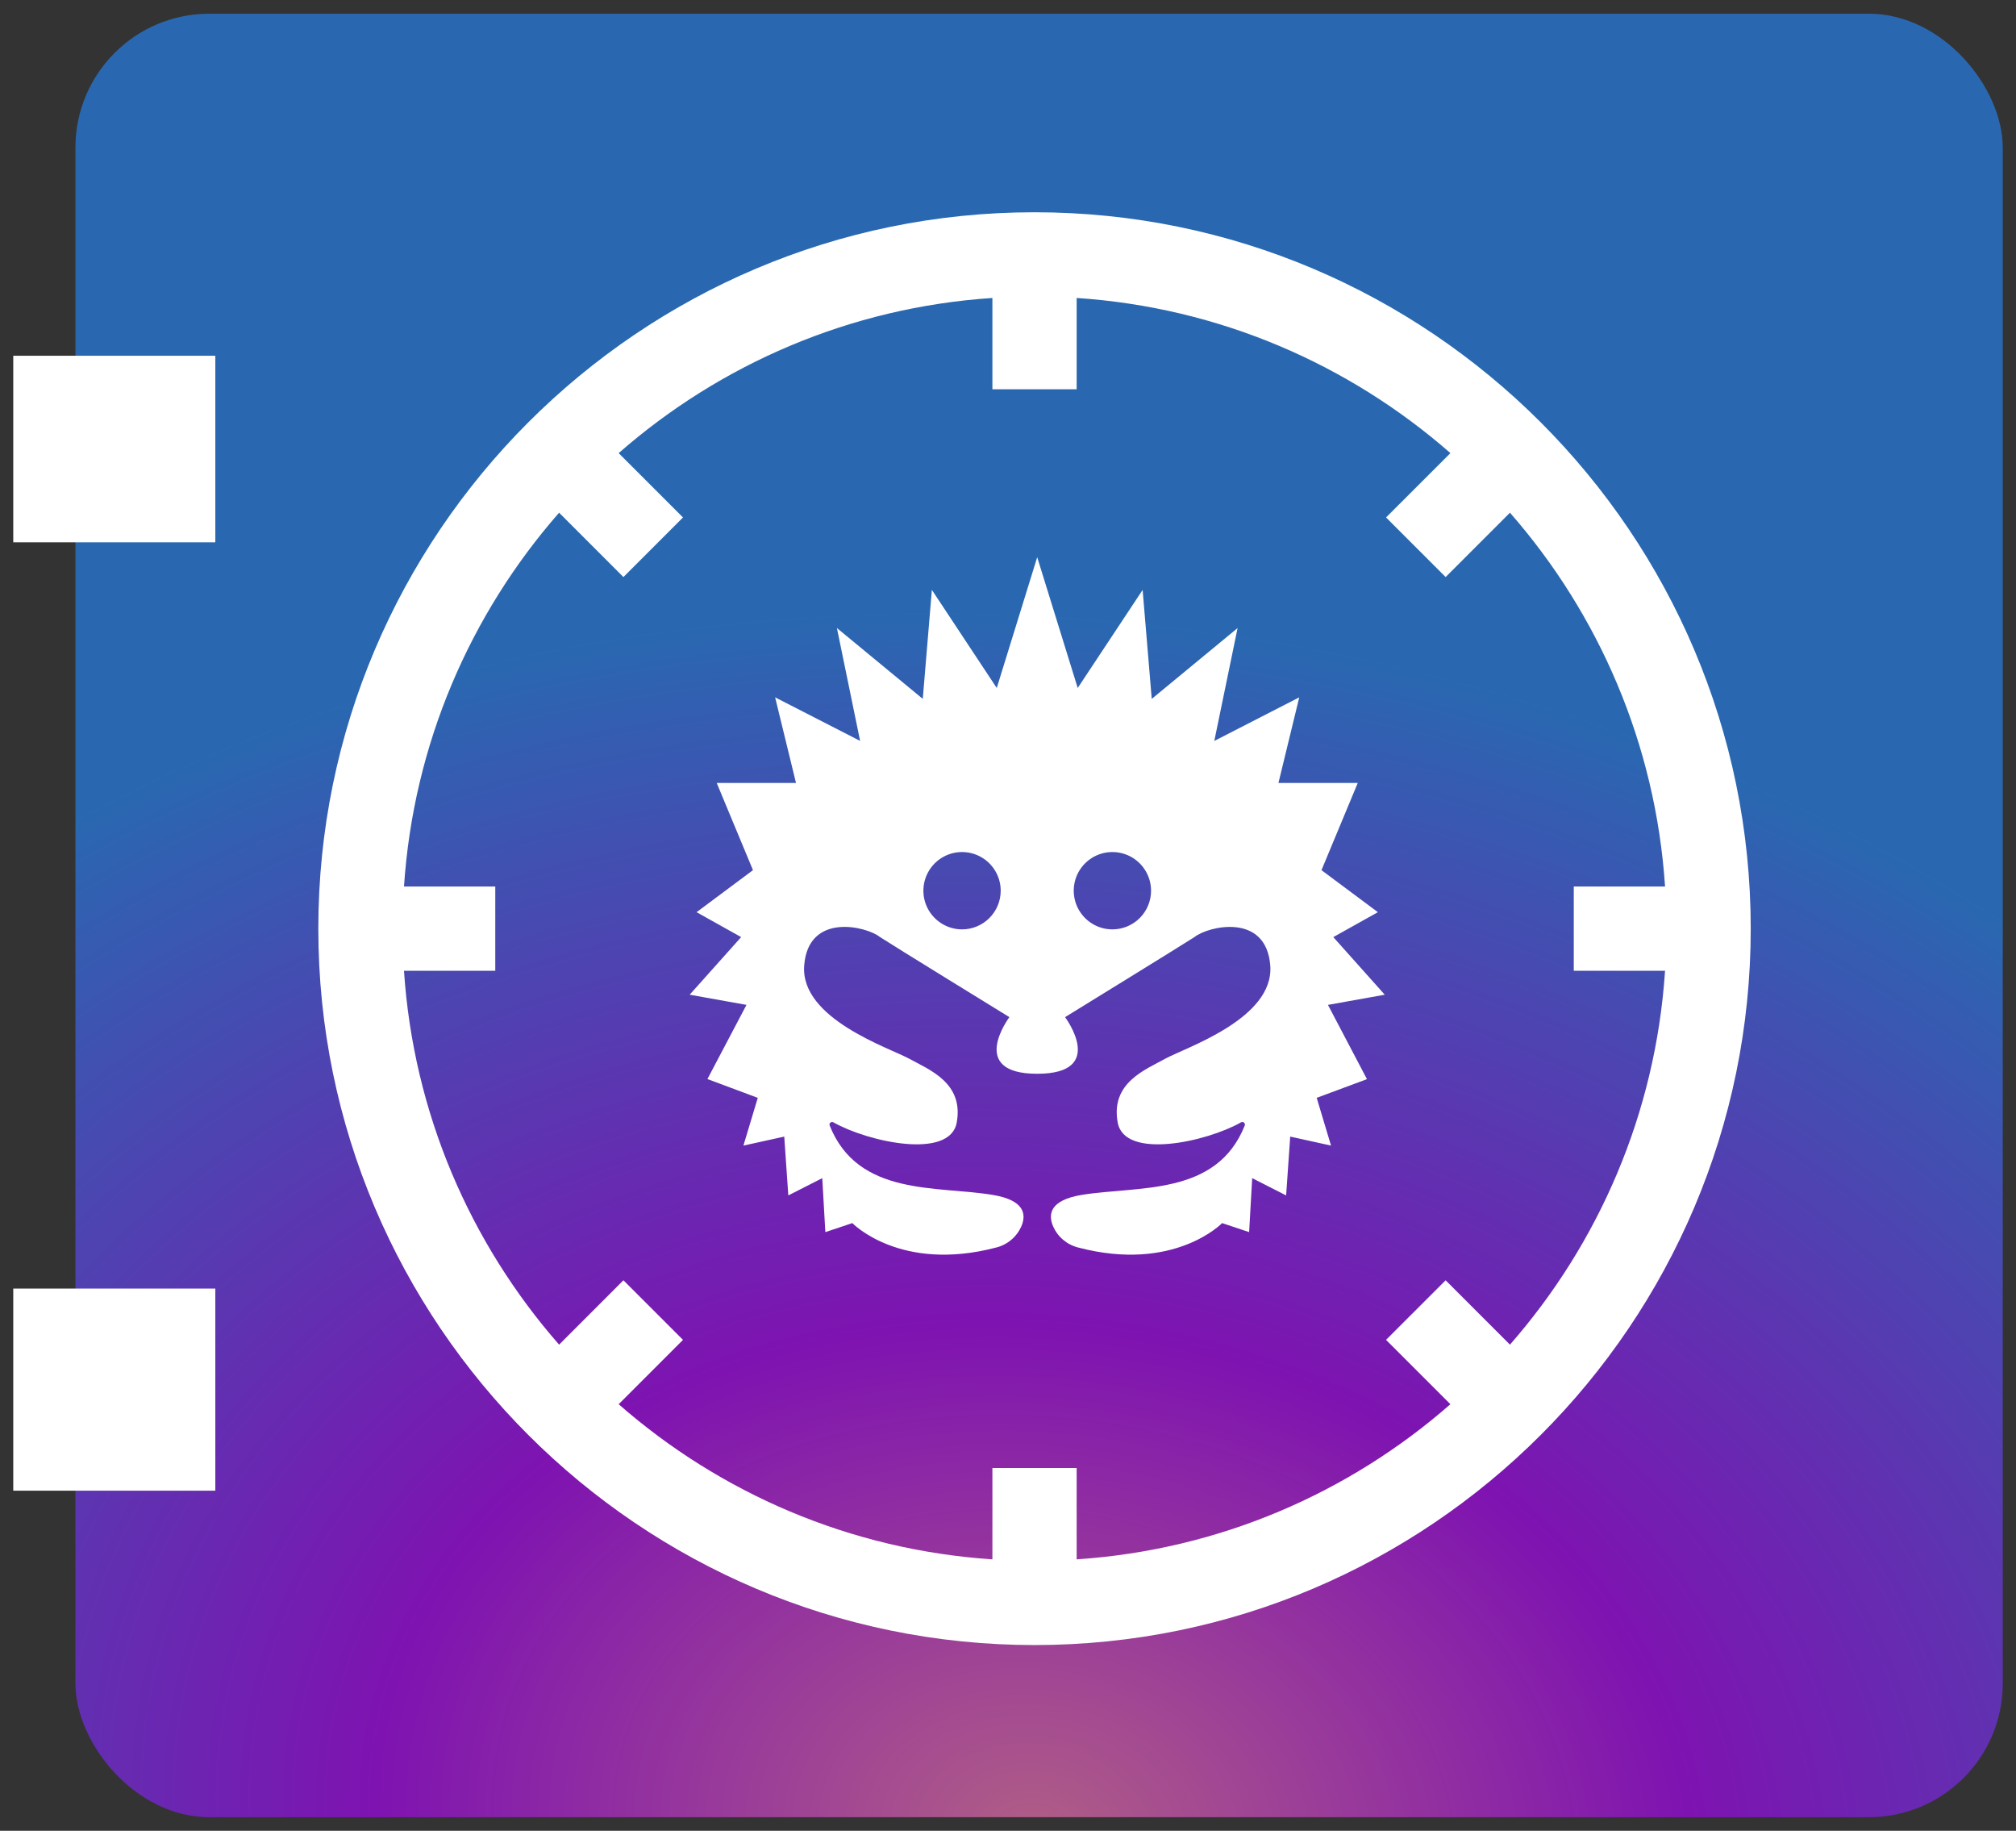 <svg width="76" height="69" viewBox="0 0 76 69" fill="none" xmlns="http://www.w3.org/2000/svg">
<rect x="0" y="0" width="76" height="69" fill="#333333" stroke="none"/>
<rect x="2.844" y="0.518" width="72.656" height="67.969" rx="5.043" fill="url(#paint0_angular_115_1780)" fill-opacity="0.62"/>
<path d="M39 8C24.112 8 12 20.112 12 35C12 49.888 24.112 62 39 62C53.888 62 66 49.888 66 35C66 20.112 53.888 8 39 8ZM62.77 36.588C62.414 41.964 60.268 46.858 56.923 50.678L54.498 48.252L52.252 50.498L54.678 52.923C50.858 56.268 45.964 58.414 40.588 58.77V55.329H37.412V58.77C32.036 58.414 27.142 56.268 23.323 52.923L25.748 50.498L23.502 48.252L21.077 50.678C17.732 46.858 15.586 41.964 15.23 36.588H18.671V33.412H15.23C15.586 28.036 17.732 23.142 21.077 19.323L23.502 21.748L25.748 19.502L23.323 17.077C27.142 13.732 32.036 11.586 37.412 11.23V14.671H40.588V11.23C45.964 11.586 50.858 13.732 54.678 17.077L52.252 19.502L54.498 21.748L56.923 19.323C60.268 23.142 62.414 28.036 62.77 33.412H59.329V36.588H62.77Z" fill="white"/>
<path d="M50.062 37.873L52.203 37.489L50.263 35.318L51.944 34.379L49.818 32.795L51.185 29.509H48.195L48.98 26.282L45.777 27.925L46.655 23.671L43.419 26.34L43.075 22.234L40.628 25.929L39.101 21L37.576 25.929L35.13 22.232L34.787 26.339L31.55 23.669L32.425 27.924L29.221 26.282L30.008 29.509H27.019L28.386 32.795L26.26 34.379L27.94 35.318L26 37.489L28.141 37.873L26.669 40.668L28.567 41.376L28.026 43.176L29.565 42.837L29.718 45.054L30.998 44.403L31.114 46.437L32.132 46.097C32.132 46.097 33.935 47.969 37.557 47.017C37.766 46.965 37.96 46.865 38.124 46.726C38.289 46.587 38.419 46.412 38.505 46.215C38.694 45.774 38.631 45.232 37.422 45.034C35.293 44.684 32.347 45.094 31.278 42.421C31.27 42.402 31.269 42.382 31.273 42.362C31.278 42.342 31.289 42.324 31.304 42.311C31.319 42.298 31.338 42.289 31.358 42.287C31.378 42.285 31.399 42.289 31.416 42.299C32.731 43.042 35.81 43.714 36.067 42.308C36.34 40.81 35.025 40.315 34.282 39.905C33.538 39.495 30.162 38.401 30.317 36.388C30.471 34.374 32.67 34.913 33.169 35.313C33.617 35.608 38.053 38.335 38.053 38.335C38.053 38.335 36.445 40.469 39.101 40.469C41.758 40.469 40.151 38.335 40.151 38.335C40.151 38.335 44.585 35.606 45.035 35.313C45.533 34.913 47.731 34.376 47.887 36.388C48.043 38.399 44.664 39.492 43.921 39.905C43.178 40.319 41.861 40.81 42.136 42.308C42.394 43.713 45.471 43.044 46.786 42.299C46.804 42.289 46.824 42.285 46.844 42.287C46.865 42.289 46.884 42.297 46.899 42.311C46.914 42.325 46.925 42.342 46.929 42.362C46.934 42.382 46.932 42.403 46.924 42.422C45.857 45.094 42.909 44.684 40.78 45.034C39.572 45.232 39.509 45.769 39.698 46.215C39.784 46.412 39.914 46.587 40.078 46.726C40.242 46.865 40.436 46.965 40.645 47.017C44.268 47.969 46.072 46.097 46.072 46.097L47.09 46.437L47.206 44.403L48.485 45.054L48.639 42.837L50.178 43.176L49.637 41.376L51.532 40.672L50.062 37.873ZM36.268 35.027C35.979 35.027 35.698 34.941 35.458 34.781C35.218 34.621 35.032 34.393 34.921 34.127C34.811 33.861 34.782 33.568 34.838 33.285C34.895 33.002 35.033 32.743 35.237 32.539C35.441 32.335 35.701 32.196 35.983 32.14C36.266 32.084 36.559 32.113 36.825 32.223C37.092 32.333 37.319 32.52 37.479 32.76C37.639 32.999 37.725 33.281 37.725 33.569C37.725 33.956 37.571 34.327 37.298 34.6C37.025 34.873 36.654 35.027 36.268 35.027ZM41.935 35.027C41.647 35.027 41.365 34.941 41.126 34.781C40.886 34.621 40.7 34.393 40.589 34.127C40.479 33.861 40.45 33.568 40.506 33.285C40.562 33.002 40.701 32.743 40.905 32.539C41.109 32.335 41.368 32.196 41.651 32.14C41.934 32.084 42.227 32.113 42.493 32.223C42.759 32.333 42.987 32.52 43.147 32.76C43.307 32.999 43.393 33.281 43.393 33.569C43.393 33.761 43.355 33.95 43.282 34.127C43.209 34.304 43.102 34.465 42.966 34.6C42.831 34.735 42.67 34.843 42.493 34.916C42.316 34.989 42.127 35.027 41.935 35.027Z" fill="white"/>
<rect x="0.5" y="13.408" width="7.617" height="7.031" fill="white"/>
<rect x="0.5" y="48.565" width="7.617" height="7.617" fill="white"/>
<defs>
<radialGradient id="paint0_angular_115_1780" cx="0" cy="0" r="1" gradientUnits="userSpaceOnUse" gradientTransform="translate(39.224 68.826) rotate(98.352) scale(45.34 60.064)">
<stop stop-color="#FE79B9"/>
<stop offset="0.417" stop-color="#AD00FF"/>
<stop offset="1" stop-color="#2489FF"/>
</radialGradient>
</defs>
</svg>
